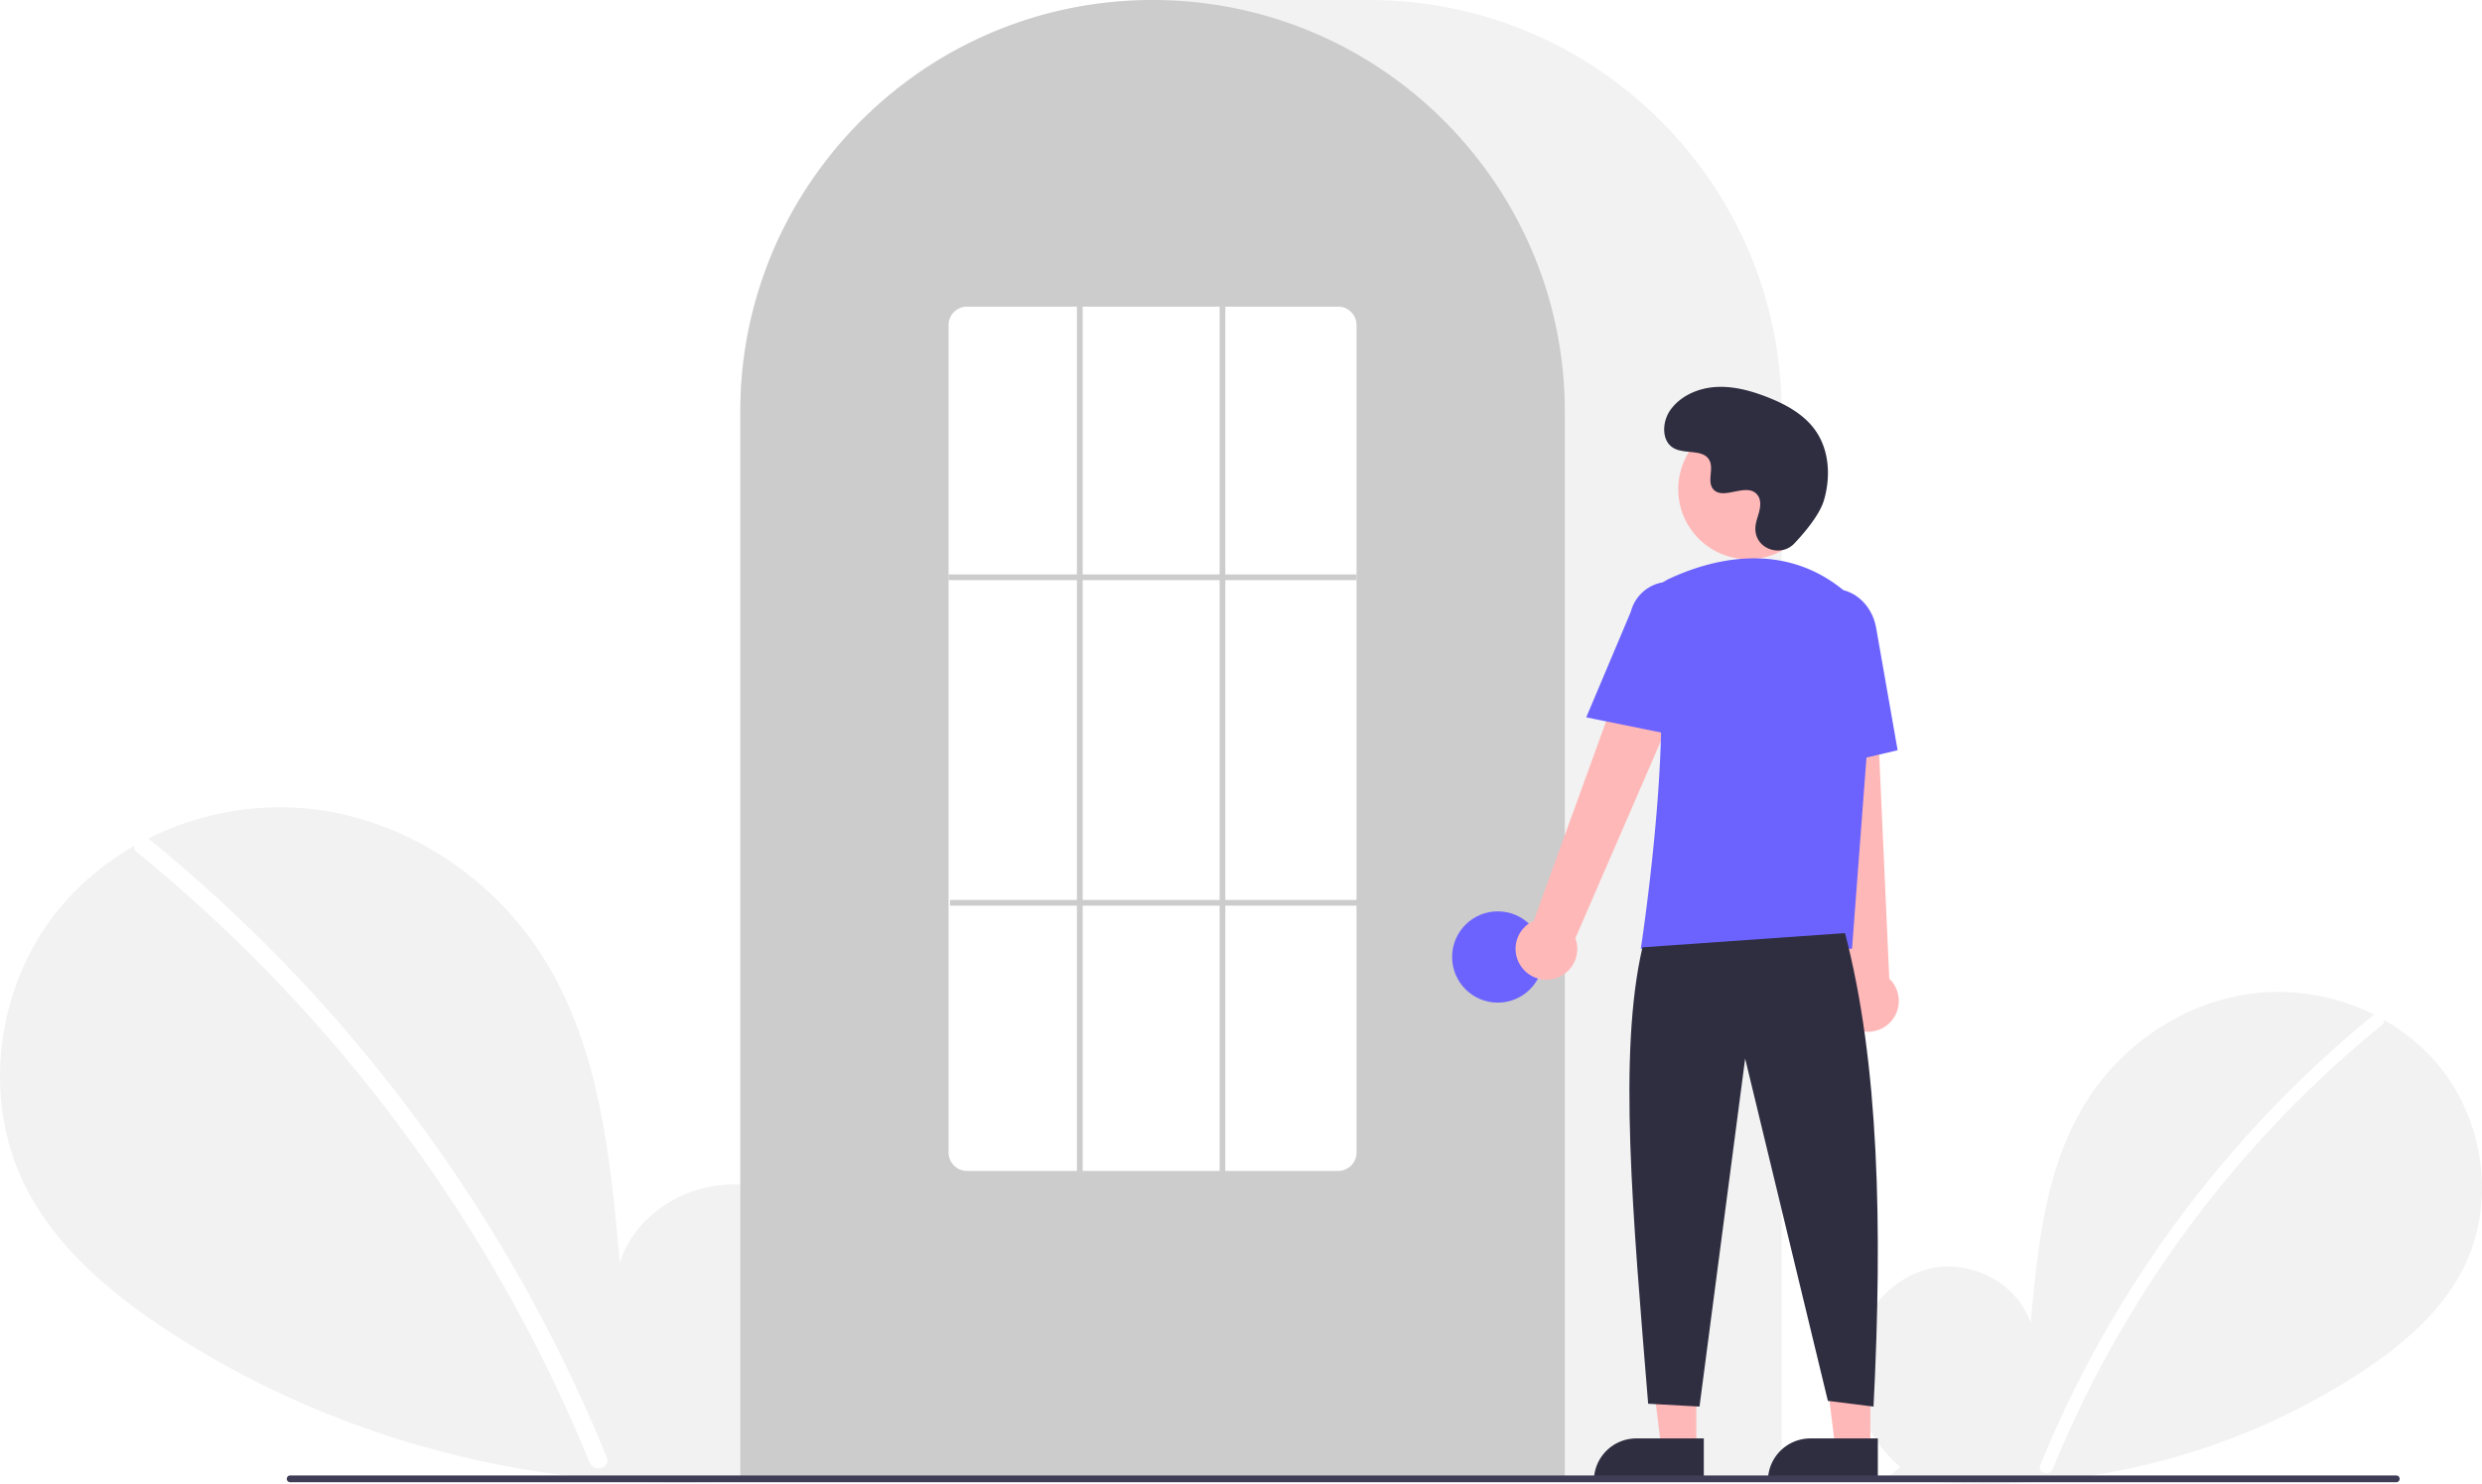 <?xml version="1.0" encoding="UTF-8" standalone="no"?>
<svg
   xmlns:dc="http://purl.org/dc/elements/1.1/"
   xmlns:cc="http://creativecommons.org/ns#"
   xmlns:rdf="http://www.w3.org/1999/02/22-rdf-syntax-ns#"
   xmlns:svg="http://www.w3.org/2000/svg"
   xmlns="http://www.w3.org/2000/svg"
   xmlns:sodipodi="http://sodipodi.sourceforge.net/DTD/sodipodi-0.dtd"
   xmlns:inkscape="http://www.inkscape.org/namespaces/inkscape"
   inkscape:version="1.0rc1 (09960d6, 2020-04-09)"
   sodipodi:docname="enter.svg"
   version="1.1"
   viewBox="0 0 870 520.139"
   height="520.139"
   width="870"
   data-name="Layer 1"
   id="b368e7d6-7c4a-408c-9a35-0514749a7e1a">
  <defs
     id="defs559">
    <filter
       id="filter637"
       inkscape:label="Invert"
       style="color-interpolation-filters:sRGB;">
      <feColorMatrix
         id="feColorMatrix635"
         result="color2"
         values="0 0 -1 0 1 0 -1 0 0 1 -1 0 0 0 1 -0.21 -0.72 -0.07 2 0 " />
    </filter>
    <filter
       id="filter641"
       inkscape:label="Invert"
       style="color-interpolation-filters:sRGB;">
      <feColorMatrix
         id="feColorMatrix639"
         result="color2"
         values="0 0 -1 0 1 0 -1 0 0 1 -1 0 0 0 1 -0.21 -0.72 -0.07 2 0 " />
    </filter>
    <filter
       id="filter645"
       inkscape:label="Invert"
       style="color-interpolation-filters:sRGB;">
      <feColorMatrix
         id="feColorMatrix643"
         result="color2"
         values="0 0 -1 0 1 0 -1 0 0 1 -1 0 0 0 1 -0.21 -0.72 -0.07 2 0 " />
    </filter>
    <filter
       id="filter649"
       inkscape:label="Invert"
       style="color-interpolation-filters:sRGB;">
      <feColorMatrix
         id="feColorMatrix647"
         result="color2"
         values="0 0 -1 0 1 0 -1 0 0 1 -1 0 0 0 1 -0.21 -0.72 -0.07 2 0 " />
    </filter>
  </defs>
  <sodipodi:namedview
     inkscape:current-layer="b368e7d6-7c4a-408c-9a35-0514749a7e1a"
     inkscape:window-maximized="0"
     inkscape:window-y="23"
     inkscape:window-x="0"
     inkscape:cy="260.06927"
     inkscape:cx="481.17038"
     inkscape:zoom="1.3861691"
     showgrid="false"
     id="namedview557"
     inkscape:window-height="929"
     inkscape:window-width="1680"
     inkscape:pageshadow="2"
     inkscape:pageopacity="0"
     guidetolerance="10"
     gridtolerance="10"
     objecttolerance="10"
     borderopacity="1"
     bordercolor="#666666"
     pagecolor="#ffffff" />
  <path
     id="path506"
     fill="#f2f2f2"
     transform="translate(-165 -189.931)"
     d="M831.092,704.187c-11.138-9.412-17.904-24.28-16.13-38.754s12.764-27.78,27.018-30.854,30.504,5.435,34.834,19.359c2.383-26.846,5.129-54.818,19.402-77.68,12.924-20.701,35.309-35.514,59.569-38.164s49.803,7.359,64.933,26.507,18.835,46.985,8.238,68.969c-7.806,16.195-22.188,28.247-37.257,38.052a240.452,240.452,0,0,1-164.454,35.977Z" />
  <path
     id="path508"
     fill="#fff"
     transform="translate(-165 -189.931)"
     d="M996.728,546.01a393.414,393.414,0,0,0-54.826,54.442,394.561,394.561,0,0,0-61.752,103.194c-1.112,2.725,3.313,3.911,4.412,1.216A392.342,392.342,0,0,1,999.963,549.245c2.284-1.86-.97-5.08-3.236-3.236Z" />
  <path
     id="path510"
     fill="#f2f2f2"
     transform="translate(-165 -189.931)"
     d="M445.067,701.63c15.299-12.927,24.591-33.348,22.154-53.228s-17.531-38.156-37.11-42.377-41.897,7.464-47.844,26.59c-3.273-36.873-7.044-75.292-26.648-106.693-17.751-28.433-48.497-48.778-81.818-52.418s-68.404,10.107-89.185,36.407-25.869,64.535-11.315,94.729c10.722,22.243,30.475,38.797,51.172,52.264,66.03,42.965,147.939,60.884,225.877,49.415" />
  <path
     id="path512"
     fill="#fff"
     transform="translate(-165 -189.931)"
     d="M217.567,484.373a540.355,540.355,0,0,1,75.304,74.777A548.076,548.076,0,0,1,352.257,647.04a545.835,545.835,0,0,1,25.43,53.846c1.527,3.743-4.55,5.372-6.06,1.671a536.36,536.36,0,0,0-49.009-92.727A539.734,539.734,0,0,0,256.889,528.632a538.441,538.441,0,0,0-43.766-39.815c-3.138-2.555,1.332-6.978,4.444-4.444Z" />
  <path
     id="path514"
     fill="#f2f2f2"
     transform="translate(-165 -189.931)"
     d="M789.5,708.931h-365v-374.5c0-79.678,64.822-144.5,144.5-144.5h76c79.677,0,144.5,64.822,144.5,144.5Z" />
  <path
     id="path516"
     fill="#ccc"
     transform="translate(-165 -189.931)"
     d="M713.5,708.931h-289v-374.5a143.382,143.382,0,0,1,27.596-84.944c.664-.905,1.326-1.798,2.009-2.681a144.466,144.466,0,0,1,30.754-29.851c.66-.48,1.322-.952,1.994-1.423a144.16,144.16,0,0,1,31.472-16.459c.661-.25,1.334-.501,2.007-.742a144.02,144.02,0,0,1,31.108-7.336c.658-.09,1.333-.16,2.008-.23a146.288,146.288,0,0,1,31.105,0c.673.07,1.349.141,2.014.231a143.995,143.995,0,0,1,31.1,7.335c.673.241,1.346.492,2.009.743a143.799,143.799,0,0,1,31.106,16.216c.672.461,1.344.933,2.006,1.405a145.987,145.987,0,0,1,18.384,15.564,144.305,144.305,0,0,1,12.724,14.551c.681.88,1.343,1.773,2.005,2.677A143.382,143.382,0,0,1,713.5,334.431Z" />
  <circle
     style="filter:url(#filter649)"
     id="circle518"
     fill="#6c63ff"
     r="16"
     cy="335.5"
     cx="525" />
  <polygon
     id="polygon520"
     fill="#ffb8b8"
     points="594.599 507.783 582.339 507.783 576.506 460.495 594.601 460.496 594.599 507.783" />
  <path
     id="path522"
     fill="#2f2e41"
     d="M573.582,504.28h23.644a0,0,0,0,1,0,0v14.887a0,0,0,0,1,0,0H558.695a0,0,0,0,1,0,0v0a14.887,14.887,0,0,1,14.887-14.887Z" />
  <polygon
     id="polygon524"
     fill="#ffb8b8"
     points="655.599 507.783 643.339 507.783 637.506 460.495 655.601 460.496 655.599 507.783" />
  <path
     id="path526"
     fill="#2f2e41"
     d="M634.582,504.28h23.644a0,0,0,0,1,0,0v14.887a0,0,0,0,1,0,0H619.695a0,0,0,0,1,0,0v0a14.887,14.887,0,0,1,14.887-14.887Z" />
  <path
     id="path528"
     fill="#ffb8b8"
     transform="translate(-165 -189.931)"
     d="M698.098,528.6a10.743,10.743,0,0,1,4.511-15.843l41.676-114.867L764.791,409.082,717.206,518.853a10.801,10.801,0,0,1-19.109,9.748Z" />
  <path
     id="path530"
     fill="#ffb8b8"
     transform="translate(-165 -189.931)"
     d="M814.336,550.184a10.743,10.743,0,0,1-2.893-16.217L798.533,412.458l23.338,1.066L827.236,533.045a10.801,10.801,0,0,1-12.9,17.139Z" />
  <circle
     id="circle532"
     fill="#ffb8b8"
     r="24.561"
     cy="171.501"
     cx="612.827" />
  <path
     style="filter:url(#filter637)"
     id="path534"
     fill="#6c63ff"
     transform="translate(-165 -189.931)"
     d="M814.18,522.549H740.133l.089-.576c.133-.861,13.197-86.439,3.562-114.436a11.813,11.813,0,0,1,6.069-14.584h0c13.772-6.485,40.208-14.471,62.52,4.909a28.234,28.234,0,0,1,9.459,23.396Z" />
  <path
     style="filter:url(#filter641)"
     id="path536"
     fill="#6c63ff"
     transform="translate(-165 -189.931)"
     d="M754.354,448.181,721.018,441.418l15.626-37.03a13.997,13.997,0,0,1,27.106,6.998Z" />
  <path
     style="filter:url(#filter645)"
     id="path538"
     fill="#6c63ff"
     transform="translate(-165 -189.931)"
     d="M797.05,460.739l-2.004-45.941c-1.52-8.636,3.424-16.8,11.027-18.135,7.605-1.33,15.032,4.66,16.558,13.36l7.533,42.928Z" />
  <path
     id="path540"
     fill="#2f2e41"
     transform="translate(-165 -189.931)"
     d="M811.716,517.049c11.915,45.377,13.214,103.069,10,166l-16-2-29-120-16,122-18-1c-5.377-66.03-10.613-122.715-2-160Z" />
  <path
     inkscape:connector-curvature="0"
     id="path542"
     fill="#2f2e41"
     d="m 629.01,190.482 c -4.582,4.881 -13.091,2.261 -13.688,-4.407 a 8.055,8.055 0 0 1 0.01,-1.556 c 0.308,-2.954 2.015,-5.635 1.606,-8.754 a 4.59,4.59 0 0 0 -0.84,-2.149 c -3.651,-4.889 -12.222,2.187 -15.668,-2.239 -2.113,-2.714 0.371,-6.987 -1.251,-10.021 -2.14,-4.004 -8.479,-2.029 -12.454,-4.221 -4.423,-2.439 -4.158,-9.225 -1.247,-13.353 3.551,-5.034 9.776,-7.72 15.923,-8.107 6.148,-0.387 12.253,1.275 17.992,3.511 6.521,2.541 12.988,6.054 17.001,11.788 4.88,6.973 5.35,16.348 2.909,24.502 -1.485,4.96 -6.552,11.019 -10.293,15.005 z" />
  <path
     id="path544"
     fill="#3f3d56"
     transform="translate(-165 -189.931)"
     d="M1004.982,709.574h-738.294a1.191,1.191,0,0,1,0-2.381h738.294a1.191,1.191,0,0,1,0,2.381Z" />
  <path
     id="path546"
     fill="#fff"
     transform="translate(-165 -189.931)"
     d="M634,600.431H504a6.465,6.465,0,0,1-6.5-6.415V303.846a6.465,6.465,0,0,1,6.5-6.415H634a6.465,6.465,0,0,1,6.5,6.415V594.015A6.465,6.465,0,0,1,634,600.431Z" />
  <rect
     id="rect548"
     fill="#ccc"
     height="2"
     width="143"
     y="201.39"
     x="332.5" />
  <rect
     id="rect550"
     fill="#ccc"
     height="2"
     width="143"
     y="315.5"
     x="333" />
  <rect
     id="rect552"
     fill="#ccc"
     height="304"
     width="2"
     y="107.5"
     x="377.5" />
  <rect
     id="rect554"
     fill="#ccc"
     height="304"
     width="2"
     y="107.5"
     x="427.5" />
</svg>

